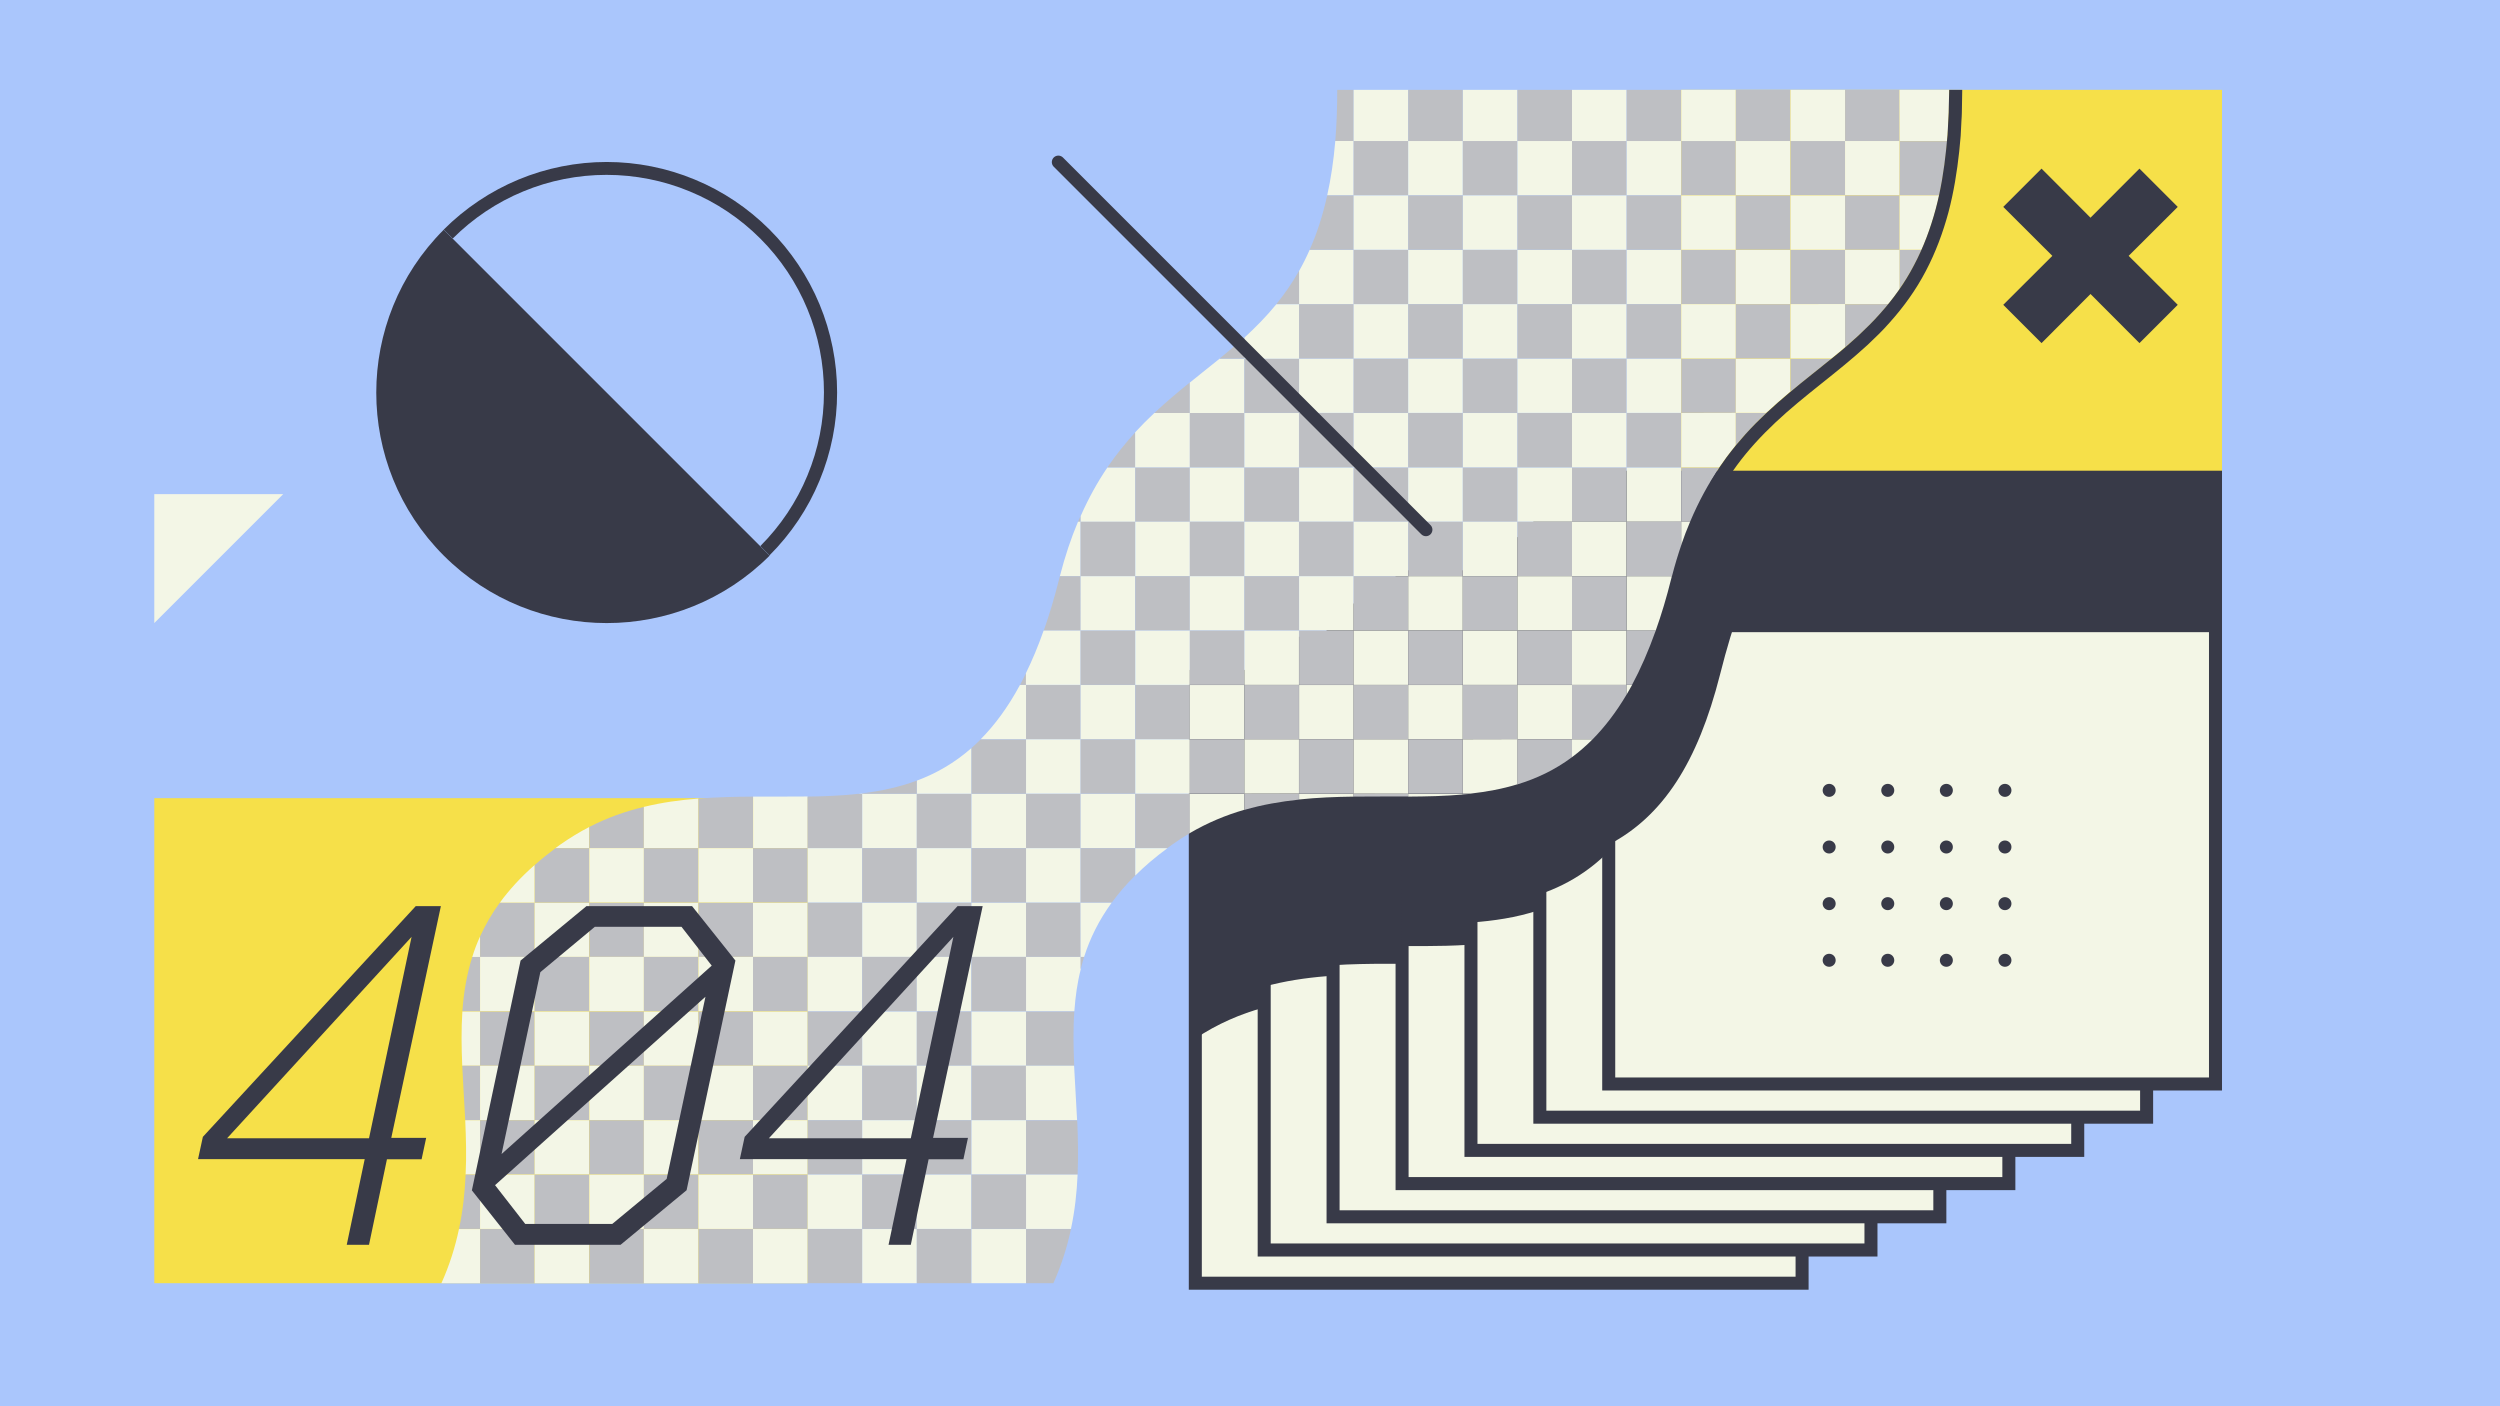 <?xml version="1.0" encoding="utf-8"?>
<!-- Generator: Adobe Illustrator 22.0.1, SVG Export Plug-In . SVG Version: 6.00 Build 0)  -->
<svg version="1.1" id="Layer_1" xmlns="http://www.w3.org/2000/svg" xmlns:xlink="http://www.w3.org/1999/xlink" x="0px" y="0px" viewBox="0 0 1920 1080" style="enable-background:new 0 0 1920 1080;" xml:space="preserve">

<rect y="0" width="1920" height="1080" style="fill:#AAC6FC;"/>
<g>
	<rect x="118.5" y="613" width="501.8" height="372.5" style="fill:#F6E049;"/>
	<rect x="1291" y="69" width="415.5" height="471" style="fill:#F6E049;"/>
	<g>
		<g>
			<g>
				<rect x="918" y="519.5" width="466" height="466" style="fill:#F3F6E6;"/>
				<path d="M1389,990.5H913v-476h476V990.5z M923,980.5h456v-456H923V980.5z" style="fill:#383A48;"/>
			</g>
			<rect x="918" y="519.5" width="466" height="119" style="fill:#383A48;"/>
			<path d="M1327.9,519.5c-12.7,20.6-23.7,45.6-31.7,77.4C1229,862.8,1054.3,706.7,918,797.6V519.5H1327.9z" style="fill:#383A48;"/>
		</g>
		<g>
			<g>
				<rect x="970.9" y="494" width="466" height="466" style="fill:#F3F6E6;"/>
				<path d="M1441.9,965h-476V489h476V965z M975.9,955h456V499h-456V955z" style="fill:#383A48;"/>
			</g>
			<rect x="970.9" y="494" width="466" height="119" style="fill:#383A48;"/>
			<path d="M1334.1,494c-15.4,22.3-28.6,50.1-37.9,86.9c-58.8,232.4-199.6,142.3-325.2,176.8V494H1334.1z" style="fill:#383A48;"/>
		</g>
		<g>
			<g>
				<rect x="1023.8" y="468.5" width="466" height="466" style="fill:#F3F6E6;"/>
				<path d="M1494.8,939.5h-476v-476h476V939.5z M1028.8,929.5h456v-456h-456V929.5z" style="fill:#383A48;"/>
			</g>
			<rect x="1023.8" y="468.5" width="466" height="119" style="fill:#383A48;"/>
			<path d="M1347.4,468.5c-21,25-39.3,57.3-51.2,104.4C1245.6,773.1,1134,734,1023.8,741.3V468.5H1347.4z" style="fill:#383A48;"/>
		</g>
		<g>
			<g>
				<rect x="1076.8" y="443" width="466" height="466" style="fill:#F3F6E6;"/>
				<path d="M1547.8,914h-476V438h476V914z M1081.8,904h456V448h-456V904z" style="fill:#383A48;"/>
			</g>
			<rect x="1076.8" y="443" width="466" height="119" style="fill:#383A48;"/>
			<path d="M1358,443c-25.4,26.6-48,61.3-61.9,116.3c-42.5,168-127.9,167.5-219.4,167.3V443H1358z" style="fill:#383A48;"/>
		</g>
		<g>
			<g>
				<rect x="1129.7" y="417.5" width="466" height="466" style="fill:#F3F6E6;"/>
				<path d="M1600.7,888.5h-476v-476h476V888.5z M1134.7,878.5h456v-456h-456V878.5z" style="fill:#383A48;"/>
			</g>
			<rect x="1129.7" y="417.5" width="466" height="119" style="fill:#383A48;"/>
			<path d="M1366.5,417.5c-28.8,27.7-54.9,63.8-70.3,124.8c-34.1,135-96,161.2-166.5,166.2v-291H1366.5z" style="fill:#383A48;"/>
		</g>
		<g>
			<g>
				<rect x="1182.6" y="392" width="466" height="466" style="fill:#F3F6E6;"/>
				<path d="M1653.6,863h-476V387h476V863z M1187.6,853h456V397h-456V853z" style="fill:#383A48;"/>
			</g>
			<rect x="1182.6" y="392" width="466" height="119" style="fill:#383A48;"/>
			<path d="M1381.4,392c-34.5,29.7-67.2,66.9-85.2,138.3c-25.3,99.9-65.7,140.2-113.6,156.5V392H1381.4z" style="fill:#383A48;"/>
		</g>
		<g>
			<g>
				<rect x="1235.5" y="366.5" width="466" height="466" style="fill:#F3F6E6;"/>
				<path d="M1404.8,366.5c-39.5,32-63.4,70.5-83.8,151.5c-17.2,67.8-44,109-85.5,130.7V366.5H1404.8z" style="fill:#383A48;"/>
				<path d="M1706.5,837.5h-476v-476h476V837.5z M1240.5,827.5h456v-456h-456V827.5z" style="fill:#383A48;"/>
			</g>
			<rect x="1235.5" y="366.5" width="466" height="119" style="fill:#383A48;"/>
		</g>
	</g>
	<g>
		<path d="M1249.3,358.9h-41.9h-41.9h-41.9h-41.9h-41.9h-41.9H956h-41.9h-41.9h-21.4c0,0,0,0,0,0.1h21.4h41.9H956h41.9
			h41.9h41.9h41.9h41.9h41.9L1249.3,358.9l41.9,0.1h29.3c0,0,0,0,0-0.1h-29.3H1249.3z" style="fill:none;"/>
		<path d="M1207.3,442.5h-41.9h-41.9h-41.9h-41.9h-41.9h-41.9H914h-41.9h-41.9H814c0,0,0,0,0,0.1h15.9h41.9h41.9h41.9
			h41.9h41.9h41.9h41.9h41.9L1207.3,442.5l41.9,0.1h34.7c0,0,0,0,0-0.1h-34.8H1207.3z" style="fill:none;"/>
		<path d="M1417,191.8h-41.9h-41.9h-41.9h-41.9h-41.9h-41.9h-41.9h-41.9h-41.9h-33.8c0,0,0,0,0,0.1h33.8h41.9h41.9h41.9
			h41.9h41.9h41.9h41.9h41.9L1417,191.8l41.9,0.1h16.9c0,0,0,0,0-0.1h-16.9H1417z" style="fill:none;"/>
		<path d="M1333.1,275.4h-41.9h-41.9h-41.9h-41.9h-41.9h-41.9h-41.9h-41.9H956h-19.1c0,0-0.1,0-0.1,0.1h19.1h41.9h41.9
			h41.9h41.9h41.9h41.9h41.9h41.9L1333.1,275.4l41.9,0.1h31.5c0,0,0.1,0,0.1-0.1H1375H1333.1z" style="fill:none;"/>
		<path d="M1207.3,526h-41.9h-41.9h-41.9h-41.9h-41.9h-41.9H914h-41.9h-41.9H788h-4.6c0,0,0,0,0,0.1h4.7H830h41.9h41.9
			h41.9h41.9h41.9h41.9h41.9h41.9L1207.3,526l41.9,0.1h4.1c0,0,0,0,0-0.1h-4.1H1207.3z" style="fill:none;"/>
		<path d="M746.1,776.7h-41.9h-41.9h-41.9h-41.9h-41.9h-41.9h-41.9h-41.9H369h-13.6c0,0,0,0,0,0.1H369h41.9h41.9h41.9
			h41.9h41.9h41.9h41.9h41.9L746.1,776.7l41.9,0.1h37.1c0,0,0,0,0-0.1H788H746.1z" style="fill:none;"/>
		<path d="M746.1,860.2h-41.9h-41.9h-41.9h-41.9h-41.9h-41.9h-41.9h-41.9H369h-11.4c0,0,0,0,0,0.1H369h41.9h41.9h41.9
			h41.9h41.9h41.9h41.9h41.9L746.1,860.2l41.9,0.1h39.2c0,0,0,0,0-0.1H788H746.1z" style="fill:none;"/>
		<path d="M1417,108.3h-41.9h-41.9h-41.9h-41.9h-41.9h-41.9h-41.9h-41.9h-41.9h-14.1c0,0,0,0,0,0.1h14.1h41.9h41.9h41.9
			h41.9h41.9h41.9h41.9h41.9L1417,108.3l41.9,0.1h36.5c0,0,0,0,0-0.1h-36.5H1417z" style="fill:none;"/>
		<path d="M1081.5,609.6h-41.9h-41.9h-41.9h-41.9H872h-41.9H788h-41.9h-41.9h-41.9h-3c-0.2,0-0.4,0-0.6,0.1h3.6h41.9
			h41.9H788h41.9h41.9h41.9h41.9h41.9h41.9L1081.5,609.6l41.9,0.1h5.2c0.2,0,0.4,0,0.6-0.1h-5.8H1081.5z" style="fill:none;"/>
		<path d="M788,693.1h-41.9h-41.9h-41.9h-41.9h-41.9h-41.9h-41.9h-41.9h-41.9h-26.7c0,0,0,0,0,0.1h26.7h41.9h41.9h41.9
			h41.9h41.9h41.9h41.9h41.9L788,693.1l41.9,0.1h24c0,0,0,0,0-0.1h-24H788z" style="fill:none;"/>
		<path d="M746.1,943.8h-41.9h-41.9h-41.9h-41.9h-41.9h-41.9h-41.9h-41.9H369h-16.2c0,0,0,0,0,0.1H369h41.9h41.9h41.9
			h41.9h41.9h41.9h41.9h41.9L746.1,943.8l41.9,0.1h34.5c0,0,0,0,0-0.1H788H746.1z" style="fill:none;"/>
		<path d="M352.5,943.9c-2.9,13.7-7.2,27.6-13.5,41.6h29.7v-41.6H352.5z" style="fill:#F3F6E6;"/>
		<rect x="368.7" y="943.9" width="41.9" height="41.6" style="fill:#BEBFC3;"/>
		<rect x="410.6" y="943.9" width="41.9" height="41.6" style="fill:#F3F6E6;"/>
		<rect x="452.6" y="943.9" width="41.9" height="41.6" style="fill:#BEBFC3;"/>
		<rect x="494.5" y="943.9" width="41.9" height="41.6" style="fill:#F3F6E6;"/>
		<rect x="536.4" y="943.9" width="41.9" height="41.6" style="fill:#BEBFC3;"/>
		<rect x="578.3" y="943.9" width="41.9" height="41.6" style="fill:#F3F6E6;"/>
		<rect x="620.3" y="943.9" width="41.9" height="41.6" style="fill:#BEBFC3;"/>
		<rect x="662.2" y="943.9" width="41.9" height="41.6" style="fill:#F3F6E6;"/>
		<rect x="704.1" y="943.9" width="41.9" height="41.6" style="fill:#BEBFC3;"/>
		<rect x="746.1" y="943.9" width="41.9" height="41.6" style="fill:#F3F6E6;"/>
		<path d="M788,985.5h21c6.3-14.1,10.6-27.9,13.5-41.6H788V985.5z" style="fill:#BEBFC3;"/>
		<path d="M368.7,860.3h-11.4c0.6,13.7,1,27.6,0.3,41.7h11.1V860.3z" style="fill:#F3F6E6;"/>
		<rect x="368.7" y="860.3" width="41.9" height="41.7" style="fill:#BEBFC3;"/>
		<rect x="410.6" y="860.3" width="41.9" height="41.7" style="fill:#F3F6E6;"/>
		<rect x="452.6" y="860.3" width="41.9" height="41.7" style="fill:#BEBFC3;"/>
		<rect x="494.5" y="860.3" width="41.9" height="41.7" style="fill:#F3F6E6;"/>
		<rect x="536.4" y="860.3" width="41.9" height="41.7" style="fill:#BEBFC3;"/>
		<rect x="578.3" y="860.3" width="41.9" height="41.7" style="fill:#F3F6E6;"/>
		<rect x="620.3" y="860.3" width="41.9" height="41.7" style="fill:#BEBFC3;"/>
		<rect x="662.2" y="860.3" width="41.9" height="41.7" style="fill:#F3F6E6;"/>
		<rect x="704.1" y="860.3" width="41.9" height="41.7" style="fill:#BEBFC3;"/>
		<rect x="746.1" y="860.3" width="41.9" height="41.7" style="fill:#F3F6E6;"/>
		<path d="M788,902.1h39.6c0.6-14.1,0.3-28-0.3-41.7H788V902.1z" style="fill:#BEBFC3;"/>
		<path d="M368.7,902.1h-11.1c-0.6,13.7-2.1,27.6-5.1,41.7h16.2V902.1z" style="fill:#BEBFC3;"/>
		<rect x="368.7" y="902.1" width="41.9" height="41.7" style="fill:#F3F6E6;"/>
		<rect x="410.6" y="902.1" width="41.9" height="41.7" style="fill:#BEBFC3;"/>
		<rect x="452.6" y="902.1" width="41.9" height="41.7" style="fill:#F3F6E6;"/>
		<rect x="494.5" y="902.1" width="41.9" height="41.7" style="fill:#BEBFC3;"/>
		<rect x="536.4" y="902.1" width="41.9" height="41.7" style="fill:#F3F6E6;"/>
		<rect x="578.3" y="902.1" width="41.9" height="41.7" style="fill:#BEBFC3;"/>
		<rect x="620.3" y="902.1" width="41.9" height="41.7" style="fill:#F3F6E6;"/>
		<rect x="662.2" y="902.1" width="41.9" height="41.7" style="fill:#BEBFC3;"/>
		<rect x="704.1" y="902.1" width="41.9" height="41.7" style="fill:#F3F6E6;"/>
		<rect x="746.1" y="902.1" width="41.9" height="41.7" style="fill:#BEBFC3;"/>
		<path d="M788,943.8h34.5c3-14.1,4.5-28,5.1-41.7H788V943.8z" style="fill:#F3F6E6;"/>
		<path d="M368.7,776.8h-13.6c-0.9,13.7-0.7,27.6-0.1,41.7h13.7V776.8z" style="fill:#F3F6E6;"/>
		<rect x="368.7" y="776.8" width="41.9" height="41.7" style="fill:#BEBFC3;"/>
		<rect x="410.6" y="776.8" width="41.9" height="41.7" style="fill:#F3F6E6;"/>
		<rect x="452.6" y="776.8" width="41.9" height="41.7" style="fill:#BEBFC3;"/>
		<rect x="494.5" y="776.8" width="41.9" height="41.7" style="fill:#F3F6E6;"/>
		<rect x="536.4" y="776.8" width="41.9" height="41.7" style="fill:#BEBFC3;"/>
		<rect x="578.3" y="776.8" width="41.9" height="41.7" style="fill:#F3F6E6;"/>
		<rect x="620.3" y="776.8" width="41.9" height="41.7" style="fill:#BEBFC3;"/>
		<rect x="662.2" y="776.8" width="41.9" height="41.7" style="fill:#F3F6E6;"/>
		<rect x="704.1" y="776.8" width="41.9" height="41.7" style="fill:#BEBFC3;"/>
		<rect x="746.1" y="776.8" width="41.9" height="41.7" style="fill:#F3F6E6;"/>
		<path d="M788,818.5h37c-0.6-14.1-0.9-28.1,0.1-41.7H788V818.5z" style="fill:#BEBFC3;"/>
		<path d="M368.7,818.5H355c0.6,13.7,1.6,27.6,2.3,41.7h11.4L368.7,818.5L368.7,818.5z" style="fill:#BEBFC3;"/>
		<rect x="368.7" y="818.5" width="41.9" height="41.7" style="fill:#F3F6E6;"/>
		<rect x="410.6" y="818.5" width="41.9" height="41.7" style="fill:#BEBFC3;"/>
		<rect x="452.6" y="818.5" width="41.9" height="41.7" style="fill:#F3F6E6;"/>
		<rect x="494.5" y="818.5" width="41.9" height="41.7" style="fill:#BEBFC3;"/>
		<rect x="536.4" y="818.5" width="41.9" height="41.7" style="fill:#F3F6E6;"/>
		<rect x="578.3" y="818.5" width="41.9" height="41.7" style="fill:#BEBFC3;"/>
		<rect x="620.3" y="818.5" width="41.9" height="41.7" style="fill:#F3F6E6;"/>
		<rect x="662.2" y="818.5" width="41.9" height="41.7" style="fill:#BEBFC3;"/>
		<rect x="704.1" y="818.5" width="41.9" height="41.7" style="fill:#F3F6E6;"/>
		<rect x="746.1" y="818.5" width="41.9" height="41.7" style="fill:#BEBFC3;"/>
		<path d="M788,860.2h39.2c-0.7-14.1-1.6-28-2.3-41.7h-37L788,860.2L788,860.2z" style="fill:#F3F6E6;"/>
		<path d="M368.7,719.2c-2.4,5.2-4.4,10.5-6,15.8h6V719.2z" style="fill:#F3F6E6;"/>
		<path d="M410.6,734.9v-41.7h-26.7c-6.3,8.6-11.2,17.2-15.2,26V735L410.6,734.9L410.6,734.9z" style="fill:#BEBFC3;"/>
		<rect x="410.6" y="693.2" width="41.9" height="41.7" style="fill:#F3F6E6;"/>
		<rect x="452.6" y="693.2" width="41.9" height="41.7" style="fill:#BEBFC3;"/>
		<rect x="494.5" y="693.2" width="41.9" height="41.7" style="fill:#F3F6E6;"/>
		<rect x="536.4" y="693.2" width="41.9" height="41.7" style="fill:#BEBFC3;"/>
		<rect x="578.3" y="693.2" width="41.9" height="41.7" style="fill:#F3F6E6;"/>
		<rect x="620.3" y="693.2" width="41.9" height="41.7" style="fill:#BEBFC3;"/>
		<rect x="662.2" y="693.2" width="41.9" height="41.7" style="fill:#F3F6E6;"/>
		<rect x="704.1" y="693.2" width="41.9" height="41.7" style="fill:#BEBFC3;"/>
		<rect x="746.1" y="693.2" width="41.9" height="41.7" style="fill:#F3F6E6;"/>
		<rect x="788" y="693.2" width="41.9" height="41.7" style="fill:#BEBFC3;"/>
		<path d="M829.9,734.9h2.7c4.5-14.2,11.3-28.1,21.2-41.7h-24L829.9,734.9L829.9,734.9z" style="fill:#F3F6E6;"/>
		<path d="M368.7,734.9h-6c-4.3,13.7-6.6,27.6-7.6,41.7h13.6V734.9z" style="fill:#BEBFC3;"/>
		<rect x="368.7" y="734.9" width="41.9" height="41.7" style="fill:#F3F6E6;"/>
		<rect x="410.6" y="734.9" width="41.9" height="41.7" style="fill:#BEBFC3;"/>
		<rect x="452.6" y="734.9" width="41.9" height="41.7" style="fill:#F3F6E6;"/>
		<rect x="494.5" y="734.9" width="41.9" height="41.7" style="fill:#BEBFC3;"/>
		<rect x="536.4" y="734.9" width="41.9" height="41.7" style="fill:#F3F6E6;"/>
		<rect x="578.3" y="734.9" width="41.9" height="41.7" style="fill:#BEBFC3;"/>
		<rect x="620.3" y="734.9" width="41.9" height="41.7" style="fill:#F3F6E6;"/>
		<rect x="662.2" y="734.9" width="41.9" height="41.7" style="fill:#BEBFC3;"/>
		<rect x="704.1" y="734.9" width="41.9" height="41.7" style="fill:#F3F6E6;"/>
		<rect x="746.1" y="734.9" width="41.9" height="41.7" style="fill:#BEBFC3;"/>
		<path d="M788,734.9v41.7h37.1c0.8-10.9,2.2-21.6,4.9-32.1v-9.6L788,734.9L788,734.9z" style="fill:#F3F6E6;"/>
		<path d="M829.9,744.5c0.8-3.2,1.7-6.4,2.7-9.6h-2.7V744.5z" style="fill:#BEBFC3;"/>
		<path d="M452.6,635.1c-7.4,3.8-14.8,8.3-22.1,13.4c-1.3,1-2.7,1.9-4,2.9h26v-16.3H452.6z" style="fill:#F3F6E6;"/>
		<path d="M494.5,651.4v-31.7c-14.2,3.4-28.2,8.3-41.9,15.4v16.3H494.5z" style="fill:#BEBFC3;"/>
		<path d="M536.4,651.4v-38.1c-14.1,1.1-28.1,3-41.9,6.4v31.7L536.4,651.4L536.4,651.4z" style="fill:#F3F6E6;"/>
		<path d="M578.3,651.4v-39.6c-13.9,0.1-27.9,0.4-41.9,1.5v38.1H578.3z" style="fill:#BEBFC3;"/>
		<path d="M620.3,651.4v-39.7c-13.8,0.2-27.8,0-41.9,0.1v39.6L620.3,651.4L620.3,651.4z" style="fill:#F3F6E6;"/>
		<path d="M662.2,651.4v-41.7h-3.6c-12.5,1.4-25.3,1.9-38.4,2.1v39.7L662.2,651.4L662.2,651.4z" style="fill:#BEBFC3;"/>
		<rect x="662.2" y="609.6" width="41.9" height="41.7" style="fill:#F3F6E6;"/>
		<rect x="704.1" y="609.6" width="41.9" height="41.7" style="fill:#BEBFC3;"/>
		<rect x="746.1" y="609.6" width="41.9" height="41.7" style="fill:#F3F6E6;"/>
		<rect x="788" y="609.6" width="41.9" height="41.7" style="fill:#BEBFC3;"/>
		<rect x="829.9" y="609.6" width="41.9" height="41.7" style="fill:#F3F6E6;"/>
		<path d="M871.9,609.6v41.7h24.7c1.3-1,2.6-1.9,4-2.9c4.4-3.1,8.8-6,13.3-8.6v-30.2H871.9z" style="fill:#BEBFC3;"/>
		<path d="M913.8,609.6v30.2c13.7-8,27.7-13.8,41.9-17.9v-12.3H913.8z" style="fill:#F3F6E6;"/>
		<path d="M955.7,609.6V622c13.8-4,27.8-6.4,41.9-7.9v-4.4L955.7,609.6L955.7,609.6z" style="fill:#BEBFC3;"/>
		<path d="M997.7,609.6v4.4c14-1.5,28-2,41.9-2.2v-2.2H997.7z" style="fill:#F3F6E6;"/>
		<path d="M1039.6,609.6v2.2c14.1-0.2,28.1,0,41.9-0.1v-2.2L1039.6,609.6L1039.6,609.6z" style="fill:#BEBFC3;"/>
		<path d="M1081.5,609.6v2.2c14.2-0.1,28.3-0.4,41.9-1.6v-0.5h-41.9V609.6z" style="fill:#F3F6E6;"/>
		<path d="M1123.5,610.2c1.7-0.2,3.4-0.3,5.2-0.5h-5.2V610.2z" style="fill:#BEBFC3;"/>
		<path d="M410.6,664.3c-10.8,9.5-19.5,19.1-26.7,28.9h26.7V664.3z" style="fill:#F3F6E6;"/>
		<path d="M452.6,693.1v-41.7h-26c-5.7,4.3-11,8.5-15.9,12.9v28.9h41.9V693.1z" style="fill:#BEBFC3;"/>
		<rect x="452.6" y="651.4" width="41.9" height="41.7" style="fill:#F3F6E6;"/>
		<rect x="494.5" y="651.4" width="41.9" height="41.7" style="fill:#BEBFC3;"/>
		<rect x="536.4" y="651.4" width="41.9" height="41.7" style="fill:#F3F6E6;"/>
		<rect x="578.3" y="651.4" width="41.9" height="41.7" style="fill:#BEBFC3;"/>
		<rect x="620.3" y="651.4" width="41.9" height="41.7" style="fill:#F3F6E6;"/>
		<rect x="662.2" y="651.4" width="41.9" height="41.7" style="fill:#BEBFC3;"/>
		<rect x="704.1" y="651.4" width="41.9" height="41.7" style="fill:#F3F6E6;"/>
		<rect x="746.1" y="651.4" width="41.9" height="41.7" style="fill:#BEBFC3;"/>
		<rect x="788" y="651.4" width="41.9" height="41.7" style="fill:#F3F6E6;"/>
		<path d="M829.9,651.4v41.7h24c5.1-7,11-13.9,17.9-20.7v-21H829.9z" style="fill:#BEBFC3;"/>
		<path d="M871.9,672.4c7.1-7.1,15.3-14.1,24.7-21h-24.7V672.4z" style="fill:#F3F6E6;"/>
		<path d="M788,526.1h-4.7c-9.2,17.1-19.4,30.8-30.2,41.7H788V526.1z" style="fill:#F3F6E6;"/>
		<rect x="788" y="526.1" width="41.9" height="41.7" style="fill:#BEBFC3;"/>
		<rect x="829.9" y="526.1" width="41.9" height="41.7" style="fill:#F3F6E6;"/>
		<rect x="871.9" y="526.1" width="41.9" height="41.7" style="fill:#BEBFC3;"/>
		<rect x="913.8" y="526.1" width="41.9" height="41.7" style="fill:#F3F6E6;"/>
		<rect x="955.7" y="526.1" width="41.9" height="41.7" style="fill:#BEBFC3;"/>
		<rect x="997.7" y="526.1" width="41.9" height="41.7" style="fill:#F3F6E6;"/>
		<rect x="1039.6" y="526.1" width="41.9" height="41.7" style="fill:#BEBFC3;"/>
		<rect x="1081.5" y="526.1" width="41.9" height="41.7" style="fill:#F3F6E6;"/>
		<rect x="1123.5" y="526.1" width="41.9" height="41.7" style="fill:#BEBFC3;"/>
		<rect x="1165.4" y="526.1" width="41.9" height="41.7" style="fill:#F3F6E6;"/>
		<path d="M1207.3,526.1v41.7h15.8c9.3-9.4,18-20.7,26.2-34.5v-7.2H1207.3z" style="fill:#BEBFC3;"/>
		<path d="M1249.3,533.3c1.4-2.3,2.7-4.7,4.1-7.2h-4.1V533.3z" style="fill:#F3F6E6;"/>
		<path d="M662.2,609.2c-1,0.1-2,0.2-3,0.3h3V609.2z" style="fill:#F3F6E6;"/>
		<path d="M704.1,609.6v-10.1c-13.4,5-27.5,8-41.9,9.8v0.3H704.1z" style="fill:#BEBFC3;"/>
		<path d="M746.1,609.6v-35.1C733,586,719,594,704.2,599.5v10.1H746.1z" style="fill:#F3F6E6;"/>
		<path d="M788,609.6v-41.7h-34.9c-2.3,2.3-4.7,4.5-7,6.6v35.1L788,609.6L788,609.6z" style="fill:#BEBFC3;"/>
		<rect x="788" y="567.8" width="41.9" height="41.7" style="fill:#F3F6E6;"/>
		<rect x="829.9" y="567.8" width="41.9" height="41.7" style="fill:#BEBFC3;"/>
		<rect x="871.9" y="567.8" width="41.9" height="41.7" style="fill:#F3F6E6;"/>
		<rect x="913.8" y="567.8" width="41.9" height="41.7" style="fill:#BEBFC3;"/>
		<rect x="955.7" y="567.8" width="41.9" height="41.7" style="fill:#F3F6E6;"/>
		<rect x="997.7" y="567.8" width="41.9" height="41.7" style="fill:#BEBFC3;"/>
		<rect x="1039.6" y="567.8" width="41.9" height="41.7" style="fill:#F3F6E6;"/>
		<rect x="1081.5" y="567.8" width="41.9" height="41.7" style="fill:#BEBFC3;"/>
		<path d="M1123.5,567.8v41.7h5.8c12.4-1.4,24.5-3.6,36.2-7.2v-34.6L1123.5,567.8L1123.5,567.8z" style="fill:#F3F6E6;"/>
		<path d="M1165.4,567.8v34.6c14.7-4.5,28.8-11.1,41.9-20.9v-13.7L1165.4,567.8L1165.4,567.8z" style="fill:#BEBFC3;"/>
		<path d="M1207.3,581.5c5.4-4,10.7-8.6,15.8-13.7h-15.8V581.5z" style="fill:#F3F6E6;"/>
		<path d="M829.9,442.5H814c-0.2,0.7-0.3,1.3-0.5,2c-3.7,14.5-7.6,27.7-11.9,39.8H830L829.9,442.5L829.9,442.5z" style="fill:#BEBFC3;"/>
		<rect x="829.9" y="442.5" width="41.9" height="41.7" style="fill:#F3F6E6;"/>
		<rect x="871.9" y="442.5" width="41.9" height="41.7" style="fill:#BEBFC3;"/>
		<rect x="913.8" y="442.5" width="41.9" height="41.7" style="fill:#F3F6E6;"/>
		<rect x="955.7" y="442.5" width="41.9" height="41.7" style="fill:#BEBFC3;"/>
		<rect x="997.7" y="442.5" width="41.9" height="41.7" style="fill:#F3F6E6;"/>
		<rect x="1039.6" y="442.5" width="41.9" height="41.7" style="fill:#BEBFC3;"/>
		<rect x="1081.5" y="442.5" width="41.9" height="41.7" style="fill:#F3F6E6;"/>
		<rect x="1123.5" y="442.5" width="41.9" height="41.7" style="fill:#BEBFC3;"/>
		<rect x="1165.4" y="442.5" width="41.9" height="41.7" style="fill:#F3F6E6;"/>
		<rect x="1207.3" y="442.5" width="41.9" height="41.7" style="fill:#BEBFC3;"/>
		<path d="M1249.3,484.3h22.3c4.3-12.1,8.3-25.3,11.9-39.8c0.2-0.7,0.3-1.3,0.5-2h-34.7L1249.3,484.3L1249.3,484.3z" style="fill:#F3F6E6;"/>
		<path d="M788,517c-1.5,3.1-3.1,6.1-4.6,9h4.6V517z" style="fill:#BEBFC3;"/>
		<path d="M829.9,526v-41.7h-28.4c-4.2,12-8.8,22.9-13.6,32.7v9H829.9z" style="fill:#F3F6E6;"/>
		<rect x="829.9" y="484.3" width="41.9" height="41.7" style="fill:#BEBFC3;"/>
		<rect x="871.9" y="484.3" width="41.9" height="41.7" style="fill:#F3F6E6;"/>
		<rect x="913.8" y="484.3" width="41.9" height="41.7" style="fill:#BEBFC3;"/>
		<rect x="955.7" y="484.3" width="41.9" height="41.7" style="fill:#F3F6E6;"/>
		<rect x="997.7" y="484.3" width="41.9" height="41.7" style="fill:#BEBFC3;"/>
		<rect x="1039.6" y="484.3" width="41.9" height="41.7" style="fill:#F3F6E6;"/>
		<rect x="1081.5" y="484.3" width="41.9" height="41.7" style="fill:#BEBFC3;"/>
		<rect x="1123.5" y="484.3" width="41.9" height="41.7" style="fill:#F3F6E6;"/>
		<rect x="1165.4" y="484.3" width="41.9" height="41.7" style="fill:#BEBFC3;"/>
		<rect x="1207.3" y="484.3" width="41.9" height="41.7" style="fill:#F3F6E6;"/>
		<path d="M1249.3,526h4.1c6.5-12.1,12.6-26,18.2-41.7h-22.3L1249.3,526L1249.3,526z" style="fill:#BEBFC3;"/>
		<path d="M829.9,396.2c-0.7,1.5-1.3,3-2,4.6h2V396.2z" style="fill:#BEBFC3;"/>
		<path d="M871.9,400.7V359h-21.4c-7.4,10.9-14.3,23.2-20.5,37.2v4.6h41.9V400.7z" style="fill:#F3F6E6;"/>
		<rect x="871.9" y="359" width="41.9" height="41.7" style="fill:#BEBFC3;"/>
		<rect x="913.8" y="359" width="41.9" height="41.7" style="fill:#F3F6E6;"/>
		<rect x="955.7" y="359" width="41.9" height="41.7" style="fill:#BEBFC3;"/>
		<rect x="997.7" y="359" width="41.9" height="41.7" style="fill:#F3F6E6;"/>
		<rect x="1039.6" y="359" width="41.9" height="41.7" style="fill:#BEBFC3;"/>
		<rect x="1081.5" y="359" width="41.9" height="41.7" style="fill:#F3F6E6;"/>
		<rect x="1123.5" y="359" width="41.9" height="41.7" style="fill:#BEBFC3;"/>
		<rect x="1165.4" y="359" width="41.9" height="41.7" style="fill:#F3F6E6;"/>
		<rect x="1207.3" y="359" width="41.9" height="41.7" style="fill:#BEBFC3;"/>
		<rect x="1249.3" y="359" width="41.9" height="41.7" style="fill:#F3F6E6;"/>
		<path d="M1291.2,400.7h6.8c6.7-15.9,14.3-29.6,22.5-41.7h-29.3V400.7z" style="fill:#BEBFC3;"/>
		<path d="M829.9,400.7h-2c-5.3,12.5-9.9,26.3-13.9,41.7h15.9V400.7z" style="fill:#F3F6E6;"/>
		<rect x="829.9" y="400.7" width="41.9" height="41.7" style="fill:#BEBFC3;"/>
		<rect x="871.9" y="400.7" width="41.9" height="41.7" style="fill:#F3F6E6;"/>
		<rect x="913.8" y="400.7" width="41.9" height="41.7" style="fill:#BEBFC3;"/>
		<rect x="955.7" y="400.7" width="41.9" height="41.7" style="fill:#F3F6E6;"/>
		<rect x="997.7" y="400.7" width="41.9" height="41.7" style="fill:#BEBFC3;"/>
		<rect x="1039.6" y="400.7" width="41.9" height="41.7" style="fill:#F3F6E6;"/>
		<rect x="1081.5" y="400.7" width="41.9" height="41.7" style="fill:#BEBFC3;"/>
		<rect x="1123.5" y="400.7" width="41.9" height="41.7" style="fill:#F3F6E6;"/>
		<rect x="1165.4" y="400.7" width="41.9" height="41.7" style="fill:#BEBFC3;"/>
		<rect x="1207.3" y="400.7" width="41.9" height="41.7" style="fill:#F3F6E6;"/>
		<path d="M1249.3,400.7v41.7h34.8c2.2-8.5,4.6-16.4,7.2-24v-17.8L1249.3,400.7L1249.3,400.7z" style="fill:#BEBFC3;"/>
		<path d="M1291.2,418.5c2.1-6.2,4.4-12.1,6.8-17.8h-6.8V418.5z" style="fill:#F3F6E6;"/>
		<path d="M913.8,293.7c-9.2,7.4-18.3,15.1-27.3,23.5h27.3V293.7z" style="fill:#BEBFC3;"/>
		<path d="M955.7,317.2v-41.7h-19.1c-7.5,6.1-15.1,12.1-22.8,18.3v23.5L955.7,317.2L955.7,317.2z" style="fill:#F3F6E6;"/>
		<rect x="955.7" y="275.4" width="41.9" height="41.7" style="fill:#BEBFC3;"/>
		<rect x="997.7" y="275.4" width="41.9" height="41.7" style="fill:#F3F6E6;"/>
		<rect x="1039.6" y="275.4" width="41.9" height="41.7" style="fill:#BEBFC3;"/>
		<rect x="1081.5" y="275.4" width="41.9" height="41.7" style="fill:#F3F6E6;"/>
		<rect x="1123.5" y="275.4" width="41.9" height="41.7" style="fill:#BEBFC3;"/>
		<rect x="1165.4" y="275.4" width="41.9" height="41.7" style="fill:#F3F6E6;"/>
		<rect x="1207.3" y="275.4" width="41.9" height="41.7" style="fill:#BEBFC3;"/>
		<rect x="1249.3" y="275.4" width="41.9" height="41.7" style="fill:#F3F6E6;"/>
		<rect x="1291.2" y="275.4" width="41.9" height="41.7" style="fill:#BEBFC3;"/>
		<path d="M1333.1,275.4v41.7h23.4c6.1-5.7,12.3-11.1,18.5-16.3v-25.4L1333.1,275.4L1333.1,275.4z" style="fill:#F3F6E6;"/>
		<path d="M1375.1,300.9c10.5-8.8,21.2-17,31.5-25.4h-31.5V300.9z" style="fill:#BEBFC3;"/>
		<path d="M871.9,332c-7.4,8.1-14.6,17-21.4,26.9h21.4V332z" style="fill:#BEBFC3;"/>
		<path d="M913.8,358.9v-41.7h-27.3c-5,4.7-9.9,9.6-14.7,14.8v26.9L913.8,358.9L913.8,358.9z" style="fill:#F3F6E6;"/>
		<rect x="913.8" y="317.2" width="41.9" height="41.7" style="fill:#BEBFC3;"/>
		<rect x="955.7" y="317.2" width="41.9" height="41.7" style="fill:#F3F6E6;"/>
		<rect x="997.7" y="317.2" width="41.9" height="41.7" style="fill:#BEBFC3;"/>
		<rect x="1039.6" y="317.2" width="41.9" height="41.7" style="fill:#F3F6E6;"/>
		<rect x="1081.5" y="317.2" width="41.9" height="41.7" style="fill:#BEBFC3;"/>
		<rect x="1123.5" y="317.2" width="41.9" height="41.7" style="fill:#F3F6E6;"/>
		<rect x="1165.4" y="317.2" width="41.9" height="41.7" style="fill:#BEBFC3;"/>
		<rect x="1207.3" y="317.2" width="41.9" height="41.7" style="fill:#F3F6E6;"/>
		<rect x="1249.3" y="317.2" width="41.9" height="41.7" style="fill:#BEBFC3;"/>
		<path d="M1291.2,317.2v41.7h29.3c4.1-6,8.3-11.6,12.6-16.9v-24.9L1291.2,317.2L1291.2,317.2z" style="fill:#F3F6E6;"/>
		<path d="M1333.1,342.1c7.5-9.1,15.4-17.3,23.4-24.9h-23.4V342.1z" style="fill:#BEBFC3;"/>
		<path d="M997.7,208c-5.3,9.4-11.2,17.8-17.5,25.6h17.5V208z" style="fill:#BEBFC3;"/>
		<path d="M1039.6,233.6v-41.7h-33.8c-2.5,5.7-5.2,11.1-8.1,16.2v25.6h41.9V233.6z" style="fill:#F3F6E6;"/>
		<rect x="1039.6" y="191.9" width="41.9" height="41.7" style="fill:#BEBFC3;"/>
		<rect x="1081.5" y="191.9" width="41.9" height="41.7" style="fill:#F3F6E6;"/>
		<rect x="1123.5" y="191.9" width="41.9" height="41.7" style="fill:#BEBFC3;"/>
		<rect x="1165.4" y="191.9" width="41.9" height="41.7" style="fill:#F3F6E6;"/>
		<rect x="1207.3" y="191.9" width="41.9" height="41.7" style="fill:#BEBFC3;"/>
		<rect x="1249.3" y="191.9" width="41.9" height="41.7" style="fill:#F3F6E6;"/>
		<rect x="1291.2" y="191.9" width="41.9" height="41.7" style="fill:#BEBFC3;"/>
		<rect x="1333.1" y="191.9" width="41.9" height="41.7" style="fill:#F3F6E6;"/>
		<rect x="1375.1" y="191.9" width="41.9" height="41.7" style="fill:#BEBFC3;"/>
		<path d="M1417,191.9v41.7h33.2c3-3.7,6-7.6,8.8-11.7v-30.1h-42V191.9z" style="fill:#F3F6E6;"/>
		<path d="M1458.9,222c6.2-9,11.9-18.9,16.9-30.1h-16.9V222z" style="fill:#BEBFC3;"/>
		<path d="M955.7,259.1c-6.2,5.6-12.6,11-19.1,16.3h19.1V259.1z" style="fill:#BEBFC3;"/>
		<path d="M997.7,275.4v-41.7h-17.5c-7.6,9.3-15.8,17.6-24.4,25.5v16.3h41.9V275.4z" style="fill:#F3F6E6;"/>
		<rect x="997.7" y="233.6" width="41.9" height="41.7" style="fill:#BEBFC3;"/>
		<rect x="1039.6" y="233.6" width="41.9" height="41.7" style="fill:#F3F6E6;"/>
		<rect x="1081.5" y="233.6" width="41.9" height="41.7" style="fill:#BEBFC3;"/>
		<rect x="1123.5" y="233.6" width="41.9" height="41.7" style="fill:#F3F6E6;"/>
		<rect x="1165.4" y="233.6" width="41.9" height="41.7" style="fill:#BEBFC3;"/>
		<rect x="1207.3" y="233.6" width="41.9" height="41.7" style="fill:#F3F6E6;"/>
		<rect x="1249.3" y="233.6" width="41.9" height="41.7" style="fill:#BEBFC3;"/>
		<rect x="1291.2" y="233.6" width="41.9" height="41.7" style="fill:#F3F6E6;"/>
		<rect x="1333.1" y="233.6" width="41.9" height="41.7" style="fill:#BEBFC3;"/>
		<path d="M1375.1,233.6v41.7h31.6c3.5-2.8,6.9-5.7,10.3-8.6v-33.2L1375.1,233.6L1375.1,233.6z" style="fill:#F3F6E6;"/>
		<path d="M1417,266.8c11.8-10.1,23-20.7,33.2-33.2H1417V266.8z" style="fill:#BEBFC3;"/>
		<path d="M1039.6,108.3h-14.1c-1.3,15.3-3.4,29.2-6.2,41.7h20.3V108.3z" style="fill:#F3F6E6;"/>
		<rect x="1039.6" y="108.3" width="41.9" height="41.7" style="fill:#BEBFC3;"/>
		<rect x="1081.5" y="108.3" width="41.9" height="41.7" style="fill:#F3F6E6;"/>
		<rect x="1123.5" y="108.3" width="41.9" height="41.7" style="fill:#BEBFC3;"/>
		<rect x="1165.4" y="108.3" width="41.9" height="41.7" style="fill:#F3F6E6;"/>
		<rect x="1207.3" y="108.3" width="41.9" height="41.7" style="fill:#BEBFC3;"/>
		<rect x="1249.3" y="108.3" width="41.9" height="41.7" style="fill:#F3F6E6;"/>
		<rect x="1291.2" y="108.3" width="41.9" height="41.7" style="fill:#BEBFC3;"/>
		<rect x="1333.1" y="108.3" width="41.9" height="41.7" style="fill:#F3F6E6;"/>
		<rect x="1375.1" y="108.3" width="41.9" height="41.7" style="fill:#BEBFC3;"/>
		<rect x="1417" y="108.3" width="41.9" height="41.7" style="fill:#F3F6E6;"/>
		<path d="M1458.9,150.1h30.4c2.8-12.6,4.9-26.4,6.2-41.7H1459L1458.9,150.1L1458.9,150.1z" style="fill:#BEBFC3;"/>
		<path d="M1039.6,150.1h-20.3c-3.5,15.7-8,29.5-13.5,41.7h33.8V150.1z" style="fill:#BEBFC3;"/>
		<rect x="1039.6" y="150.1" width="41.9" height="41.7" style="fill:#F3F6E6;"/>
		<rect x="1081.5" y="150.1" width="41.9" height="41.7" style="fill:#BEBFC3;"/>
		<rect x="1123.5" y="150.1" width="41.9" height="41.7" style="fill:#F3F6E6;"/>
		<rect x="1165.4" y="150.1" width="41.9" height="41.7" style="fill:#BEBFC3;"/>
		<rect x="1207.3" y="150.1" width="41.9" height="41.7" style="fill:#F3F6E6;"/>
		<rect x="1249.3" y="150.1" width="41.9" height="41.7" style="fill:#BEBFC3;"/>
		<rect x="1291.2" y="150.1" width="41.9" height="41.7" style="fill:#F3F6E6;"/>
		<rect x="1333.1" y="150.1" width="41.9" height="41.7" style="fill:#BEBFC3;"/>
		<rect x="1375.1" y="150.1" width="41.9" height="41.7" style="fill:#F3F6E6;"/>
		<rect x="1417" y="150.1" width="41.9" height="41.7" style="fill:#BEBFC3;"/>
		<path d="M1458.9,191.8h16.9c5.4-12.2,10-26,13.5-41.7h-30.4V191.8z" style="fill:#F3F6E6;"/>
		<path d="M1039.6,69H1027c0,14.1-0.5,27.1-1.5,39.3h14.1V69z" style="fill:#BEBFC3;"/>
		<rect x="1039.6" y="69" width="41.9" height="39.3" style="fill:#F3F6E6;"/>
		<rect x="1081.5" y="69" width="41.9" height="39.3" style="fill:#BEBFC3;"/>
		<rect x="1123.5" y="69" width="41.9" height="39.3" style="fill:#F3F6E6;"/>
		<rect x="1165.4" y="69" width="41.9" height="39.3" style="fill:#BEBFC3;"/>
		<rect x="1207.3" y="69" width="41.9" height="39.3" style="fill:#F3F6E6;"/>
		<rect x="1249.3" y="69" width="41.9" height="39.3" style="fill:#BEBFC3;"/>
		<rect x="1291.2" y="69" width="41.9" height="39.3" style="fill:#F3F6E6;"/>
		<rect x="1333.1" y="69" width="41.9" height="39.3" style="fill:#BEBFC3;"/>
		<rect x="1375.1" y="69" width="41.9" height="39.3" style="fill:#F3F6E6;"/>
		<rect x="1417" y="69" width="41.9" height="39.3" style="fill:#BEBFC3;"/>
		<path d="M1458.9,108.3h36.5c1-12.1,1.6-25.2,1.5-39.3h-38.1L1458.9,108.3L1458.9,108.3z" style="fill:#F3F6E6;"/>
	</g>
	<g>
		<path d="M340.8,176.3c16.4-16.4,36-29.5,57.4-38.4c21.4-8.9,44.6-13.5,67.7-13.5c23.2,0,46.3,4.6,67.7,13.5
			c21.4,8.8,41,22,57.4,38.4s29.5,36,38.4,57.4s13.5,44.6,13.5,67.7c0,23.2-4.6,46.3-13.5,67.7c-8.8,21.4-22,41-38.4,57.4l-7.1-7.1
			c15.5-15.5,27.9-34,36.2-54.2c8.4-20.2,12.7-42,12.7-63.9s-4.3-43.7-12.7-63.9c-8.3-20.2-20.7-38.7-36.2-54.2s-34-27.9-54.2-36.2
			c-20.2-8.4-42-12.7-63.9-12.7s-43.7,4.3-63.9,12.7c-20.2,8.3-38.7,20.7-54.2,36.2L340.8,176.3z" style="fill:#383A48;"/>
		<path d="M591.1,426.7c-69.1,69.1-181.2,69.1-250.3,0s-69.1-181.2,0-250.3" style="fill:#383A48;"/>
	</g>
	<polygon points="1672.5,158.9 1643.1,129.5 1605.5,167.2 1567.9,129.5 1538.5,158.9 1576.2,196.5 1538.5,234.1 
		1567.9,263.5 1605.5,225.8 1643.1,263.5 1672.5,234.1 1634.8,196.5 	" style="fill:#383A48;"/>
	<path id="XMLID_2_" d="M1507,69l-0.2,11.8l-0.1,5.9c0,2-0.2,3.9-0.3,5.9l-0.6,11.8l-1.1,11.8
		c-1.7,15.7-4.2,31.4-8.3,46.9c-4.2,15.5-9.8,30.7-17.4,45.1c-7.5,14.4-17.1,27.7-27.9,39.7c-5.3,6.1-11.1,11.6-16.9,17.1
		c-2.9,2.6-5.9,5.3-8.9,7.9c-3,2.5-6,5.1-9,7.6c-12,9.9-24.2,19.3-35.8,29c-23.2,19.4-44,40.5-58.5,66.4l-8.6-5.2l6-9.9l0.7-1.2
		l0.8-1.2l1.7-2.4l3.3-4.7c2.3-3.1,4.7-6.1,7.1-9.1c2.5-2.9,5-5.9,7.5-8.7c10.3-11.4,21.7-21.8,33.5-31.7c11.8-9.9,24-19.3,35.9-29
		c3-2.4,5.9-4.9,8.8-7.4s5.8-5.1,8.6-7.7c5.6-5.3,11.1-10.6,16.2-16.4c10.3-11.4,19.4-24,26.5-37.7c7.2-13.6,12.6-28.1,16.6-43
		s6.4-30.1,8-45.4l1.1-11.5l0.6-11.5c0.1-1.9,0.2-3.8,0.3-5.8l0.1-5.8L1497,69H1507z" style="fill:#383A48;"/>
	<g>
		<circle cx="1404.8" cy="607" r="5" style="fill:#383A48;"/>
		<circle cx="1449.8" cy="607" r="5" style="fill:#383A48;"/>
		<circle cx="1494.8" cy="607" r="5" style="fill:#383A48;"/>
		<circle cx="1539.8" cy="607" r="5" style="fill:#383A48;"/>
	</g>
	<g>
		<circle cx="1404.8" cy="650.5" r="5" style="fill:#383A48;"/>
		<circle cx="1449.8" cy="650.5" r="5" style="fill:#383A48;"/>
		<circle cx="1494.8" cy="650.5" r="5" style="fill:#383A48;"/>
		<circle cx="1539.8" cy="650.5" r="5" style="fill:#383A48;"/>
	</g>
	<g>
		<circle cx="1404.8" cy="694" r="5" style="fill:#383A48;"/>
		<circle cx="1449.8" cy="694" r="5" style="fill:#383A48;"/>
		<circle cx="1494.8" cy="694" r="5" style="fill:#383A48;"/>
		<circle cx="1539.8" cy="694" r="5" style="fill:#383A48;"/>
	</g>
	<g>
		<circle cx="1404.8" cy="737.5" r="5" style="fill:#383A48;"/>
		<circle cx="1449.8" cy="737.5" r="5" style="fill:#383A48;"/>
		<circle cx="1494.8" cy="737.5" r="5" style="fill:#383A48;"/>
		<circle cx="1539.8" cy="737.5" r="5" style="fill:#383A48;"/>
	</g>
	<g>
		<path d="M297.2,890.2L283.4,956h-17.1l13.8-65.8h-128l3.7-17.1l163.5-177.2h19.3l-38.1,178h26.8l-3.5,16.4h-26.6
			V890.2z M174.4,874.2h109l32.7-154.7L174.4,874.2z" style="fill:#383A48;"/>
		<path d="M527.3,914.1L476.6,956h-81.1l-33.1-41.8l37.4-176.5l50.6-41.8h81.1l33.3,41.8L527.3,914.1z M380.2,910.2
			l23.2,29.8h66.8l41.8-34.6l29.8-139.9L380.2,910.2z M415,746.6l-29.8,139.7l161.4-144.7l-23.2-29.8h-66.6L415,746.6z" style="fill:#383A48;"/>
		<path d="M713.2,890.2L699.5,956h-17.1l13.8-65.8h-128l3.7-17.1l163.5-177.2h19.3l-38.1,178h26.8l-3.5,16.4h-26.7
			V890.2z M590.5,874.2h109l32.7-154.7L590.5,874.2z" style="fill:#383A48;"/>
	</g>
	<line x1="812.8" y1="124.5" x2="1095.1" y2="406.8" style="fill:none;stroke:#383A48;stroke-width:10;stroke-linecap:round;stroke-miterlimit:10;"/>
	<polygon points="217.5,379.5 118.5,379.5 118.5,478.5 	" style="fill:#F3F6E6;"/>
</g>
</svg>
